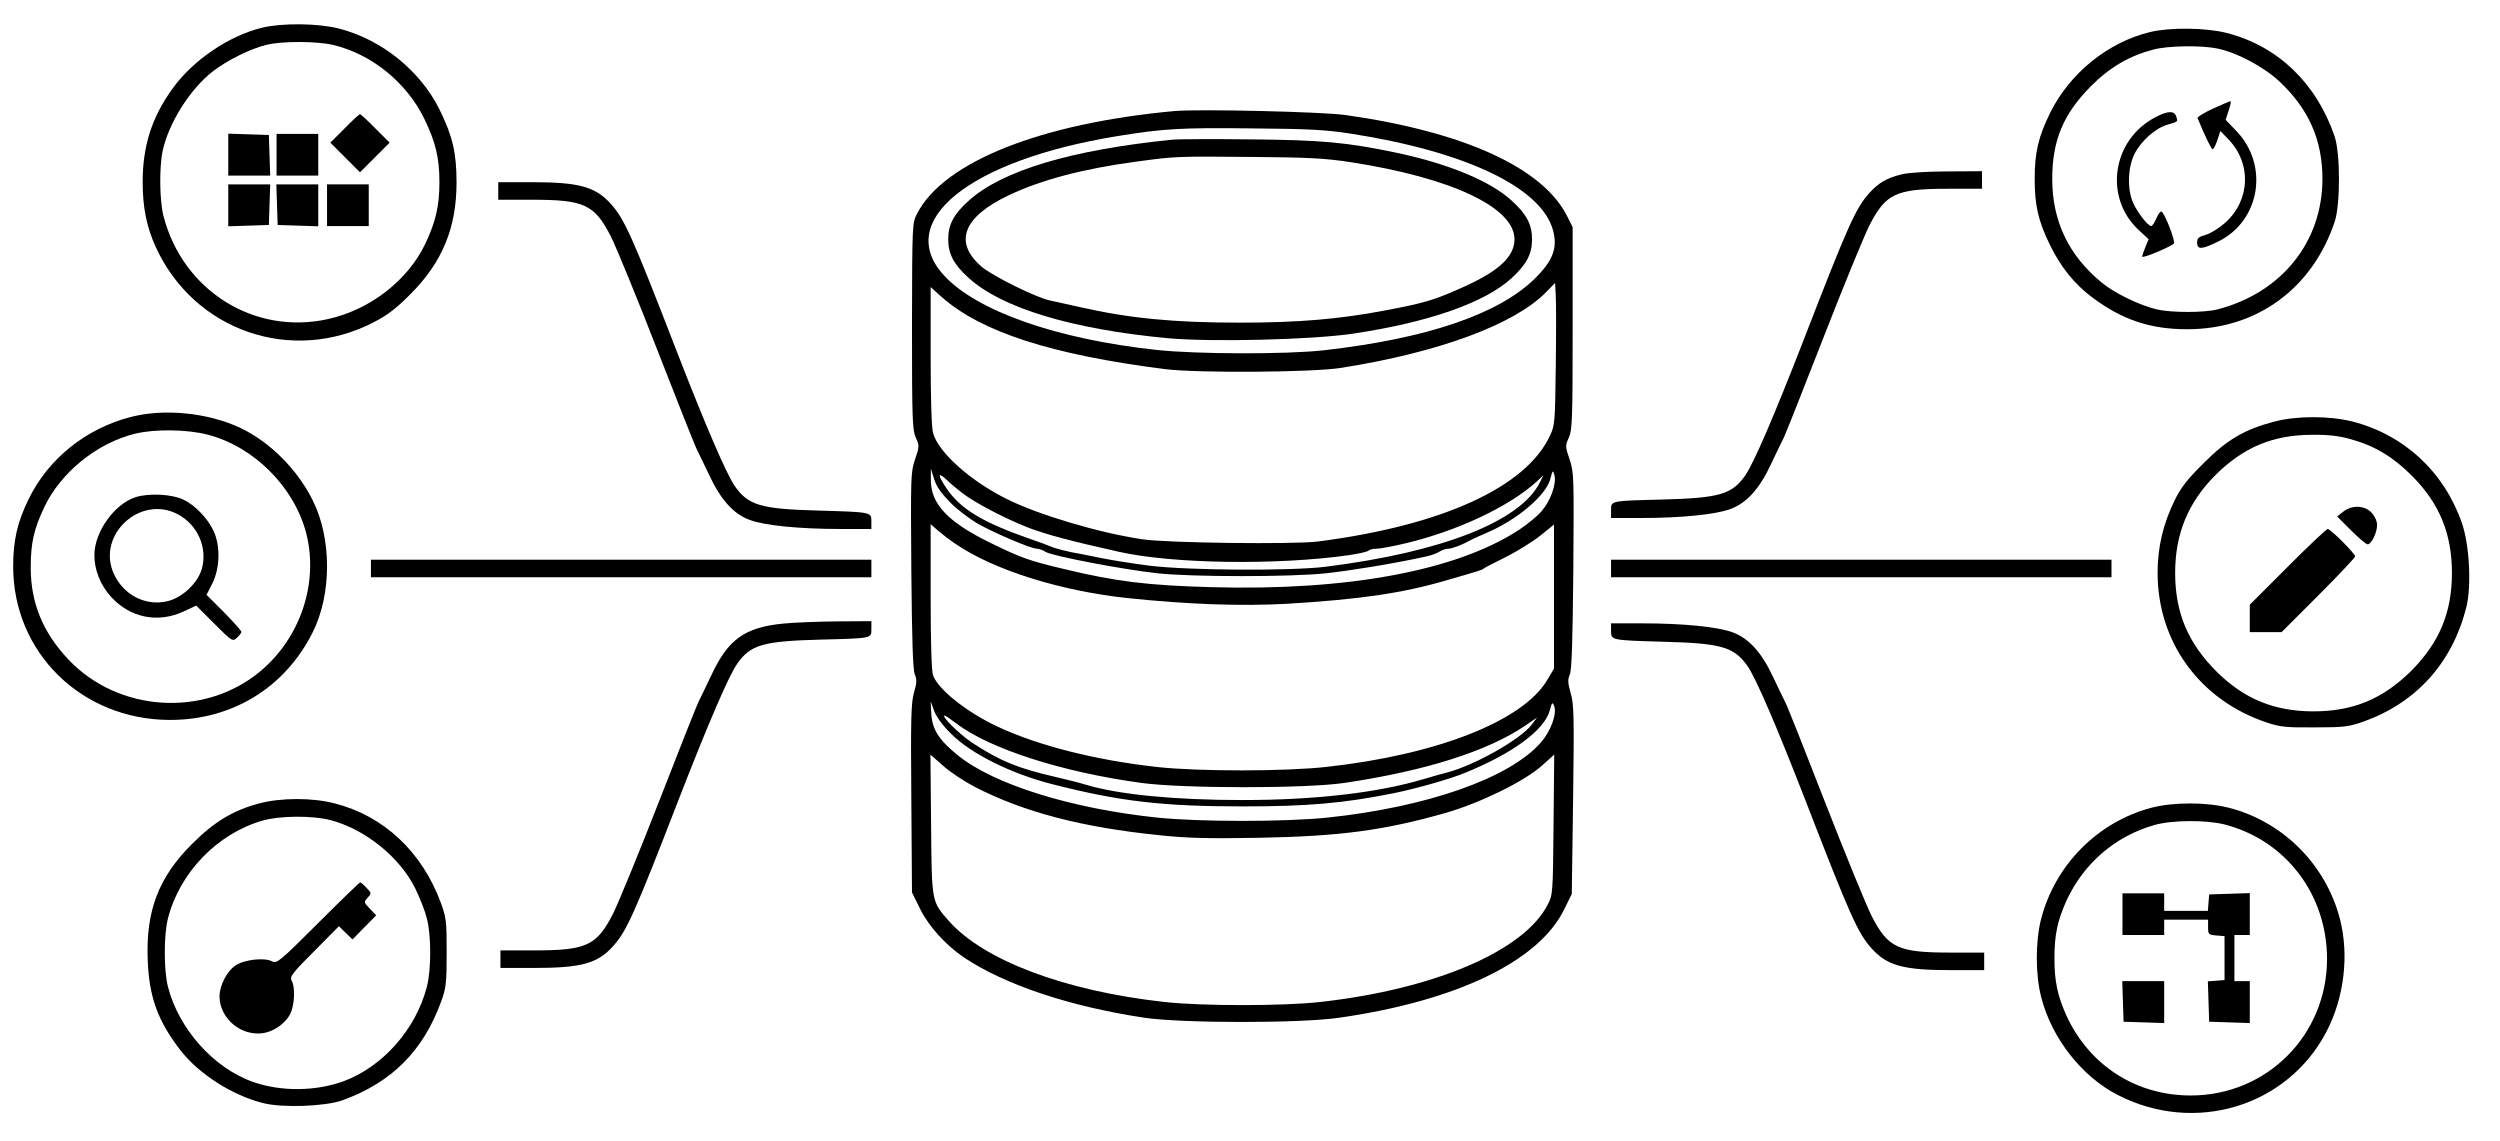 <?xml version="1.0" standalone="no"?>
<!DOCTYPE svg PUBLIC "-//W3C//DTD SVG 20010904//EN"
 "http://www.w3.org/TR/2001/REC-SVG-20010904/DTD/svg10.dtd">
<svg version="1.0" xmlns="http://www.w3.org/2000/svg"
 width="1139pt" height="520pt" viewBox="0 0 1139 520"
 preserveAspectRatio="xMidYMid meet">
<g transform="translate(0,520) scale(0.1,-0.1)"
fill="#000000" stroke="none">
<path d="M1195 5074 c-153 -37 -317 -149 -410 -279 -94 -131 -135 -260 -135
-425 0 -115 18 -204 59 -294 174 -383 620 -538 994 -344 62 32 103 63 167 128
146 146 210 303 210 509 0 134 -18 211 -77 331 -88 178 -264 320 -459 370 -93
24 -258 26 -349 4z m324 -79 c175 -42 335 -172 415 -338 51 -106 68 -176 68
-287 0 -109 -17 -180 -64 -280 -80 -168 -253 -302 -445 -344 -335 -74 -660
130 -748 469 -18 69 -20 221 -4 297 27 127 125 283 230 364 67 51 170 102 244
120 70 17 228 17 304 -1z"/>
<path d="M1570 4615 l-65 -65 68 -68 67 -67 67 67 68 68 -65 65 c-35 36 -67
65 -70 65 -3 0 -35 -29 -70 -65z"/>
<path d="M1040 4495 l0 -95 95 0 96 0 -3 93 -3 92 -92 3 -93 3 0 -96z"/>
<path d="M1260 4495 l0 -95 95 0 95 0 0 95 0 95 -95 0 -95 0 0 -95z"/>
<path d="M1040 4265 l0 -96 93 3 92 3 3 93 3 92 -96 0 -95 0 0 -95z"/>
<path d="M1262 4268 l3 -93 93 -3 92 -3 0 96 0 95 -95 0 -96 0 3 -92z"/>
<path d="M1490 4265 l0 -95 95 0 95 0 0 95 0 95 -95 0 -95 0 0 -95z"/>
<path d="M9796 5054 c-192 -46 -367 -188 -456 -369 -53 -108 -70 -179 -70
-300 0 -120 16 -191 69 -300 50 -102 111 -178 192 -239 137 -103 265 -146 434
-146 317 0 570 185 672 490 26 79 26 312 -1 390 -83 242 -259 411 -492 470
-93 24 -258 26 -348 4z m306 -75 c89 -18 211 -83 283 -150 134 -126 196 -267
196 -444 0 -288 -187 -520 -480 -595 -59 -15 -207 -15 -273 0 -78 18 -194 74
-252 122 -151 124 -226 280 -226 473 0 174 50 295 175 421 86 87 175 139 285
168 66 18 219 20 292 5z"/>
<path d="M10082 4705 c-41 -19 -72 -38 -70 -43 34 -83 63 -142 69 -142 4 0 14
19 21 41 l14 42 32 -33 c111 -110 106 -280 -9 -384 -28 -25 -68 -50 -90 -56
-32 -9 -39 -15 -39 -35 0 -34 22 -32 99 6 189 95 229 347 80 502 l-49 51 14
43 c8 24 12 43 8 42 -4 0 -40 -16 -80 -34z"/>
<path d="M9822 4667 c-199 -102 -239 -367 -77 -516 l44 -41 -14 -34 c-8 -20
-15 -40 -15 -45 0 -10 126 43 144 59 9 9 -40 136 -56 146 -5 3 -15 -11 -23
-30 -9 -20 -19 -36 -24 -36 -15 0 -62 61 -82 105 -28 61 -25 163 6 224 30 59
95 117 150 133 50 15 48 13 40 37 -8 27 -38 27 -93 -2z"/>
<path d="M5350 4694 c-608 -56 -1049 -231 -1171 -466 -23 -43 -23 -44 -24
-513 0 -425 2 -474 17 -508 17 -37 17 -41 -3 -100 -20 -59 -20 -78 -17 -507 3
-319 7 -453 16 -473 10 -23 9 -39 -4 -83 -13 -46 -15 -116 -12 -482 l3 -428
37 -75 c39 -79 116 -164 198 -220 186 -125 484 -225 825 -276 172 -25 705 -26
885 0 533 76 910 256 1026 493 l35 71 6 429 c5 381 4 435 -11 486 -13 46 -14
62 -4 85 9 20 13 154 16 473 3 429 3 448 -17 507 -20 59 -20 63 -3 100 15 34
17 83 17 498 l0 460 -24 48 c-110 222 -469 386 -1011 463 -111 15 -665 28
-780 18z m805 -103 c526 -82 870 -247 921 -442 21 -79 -1 -137 -84 -219 -166
-162 -492 -273 -962 -326 -172 -19 -582 -18 -763 2 -453 49 -817 177 -966 339
-229 248 115 525 790 635 210 34 291 39 614 35 257 -2 334 -6 450 -24z m933
-1061 c-3 -251 -4 -268 -26 -314 -108 -235 -490 -410 -1057 -483 -107 -14
-689 -7 -800 10 -197 29 -476 112 -619 184 -167 83 -311 213 -335 300 -7 23
-11 163 -11 351 l0 314 49 -44 c180 -160 500 -264 1021 -330 146 -18 671 -15
800 6 445 70 791 198 935 346 l40 41 3 -58 c2 -32 2 -177 0 -323z m-2760 -618
c31 -32 89 -76 127 -98 76 -43 243 -114 269 -114 9 0 27 -6 39 -14 29 -19 360
-82 512 -98 157 -17 606 -17 765 0 111 12 303 43 445 74 28 5 60 16 72 24 12
8 31 14 41 14 18 0 67 19 102 39 8 5 40 19 70 32 140 59 272 170 293 246 11
42 12 43 19 18 10 -39 -17 -115 -57 -162 -19 -23 -65 -61 -103 -86 -284 -187
-783 -280 -1407 -262 -289 8 -432 26 -665 82 -160 38 -195 50 -336 119 -197
96 -275 179 -273 291 l0 48 15 -48 c10 -33 32 -64 72 -105z m57 41 c59 -45
197 -117 300 -157 81 -31 189 -60 413 -110 244 -55 721 -62 1050 -15 46 7 85
16 88 21 3 4 18 8 35 8 16 0 76 11 134 25 232 55 469 166 594 279 l33 31 -17
-34 c-89 -177 -447 -317 -975 -383 -159 -20 -630 -17 -805 5 -77 10 -171 25
-210 33 -38 8 -83 17 -100 20 -51 8 -119 25 -140 35 -11 5 -51 20 -90 33 -219
76 -321 138 -384 233 -40 60 -39 75 2 37 17 -17 50 -44 72 -61z m-33 -230
c175 -120 478 -215 786 -248 278 -29 516 -37 722 -26 335 20 528 48 730 107
149 43 165 48 170 54 3 3 48 26 100 52 52 26 123 70 158 98 l62 50 0 -328 0
-328 -32 -54 c-112 -186 -503 -339 -1005 -394 -188 -21 -577 -21 -766 -1 -284
31 -548 98 -733 185 -139 65 -269 168 -293 233 -7 18 -11 150 -11 359 l0 330
34 -30 c19 -16 54 -43 78 -59z m-18 -867 c90 -90 272 -181 461 -229 305 -78
502 -101 865 -101 299 0 459 14 689 60 107 22 255 64 326 93 218 89 362 195
386 285 10 37 12 39 20 19 13 -36 -16 -115 -61 -166 -143 -163 -518 -294 -972
-342 -194 -20 -582 -20 -776 0 -391 41 -744 151 -907 283 -86 69 -118 118
-122 189 l-3 58 16 -44 c10 -27 40 -68 78 -105z m23 48 c152 -116 483 -222
843 -271 193 -26 750 -26 925 0 371 55 653 145 824 261 l54 37 -25 -33 c-51
-67 -262 -186 -387 -218 -20 -5 -67 -18 -106 -30 -210 -62 -493 -95 -825 -95
-309 0 -562 25 -710 69 -25 8 -88 24 -140 36 -171 39 -255 73 -382 157 -56 37
-143 123 -124 123 3 0 27 -16 53 -36z m84 -289 c223 -115 487 -184 839 -220
131 -14 226 -16 455 -12 370 7 568 33 850 113 158 45 359 144 438 214 l58 52
-3 -318 c-3 -314 -3 -320 -27 -366 -107 -210 -515 -385 -1036 -443 -169 -19
-540 -19 -710 0 -454 50 -824 190 -982 369 -79 90 -78 82 -81 440 l-3 318 58
-51 c31 -28 96 -71 144 -96z"/>
<path d="M5345 4564 c-461 -46 -777 -140 -930 -277 -69 -61 -95 -110 -95 -177
0 -66 25 -115 93 -176 150 -137 470 -234 909 -275 200 -18 656 -7 843 21 342
51 598 140 721 252 69 63 94 111 94 178 0 67 -25 115 -94 177 -96 88 -287 167
-523 217 -230 48 -339 58 -668 61 -170 2 -328 1 -350 -1z m810 -103 c458 -71
745 -206 745 -351 0 -82 -76 -150 -254 -227 -117 -52 -164 -65 -339 -98 -205
-39 -394 -55 -656 -55 -307 0 -508 20 -736 72 -49 11 -109 24 -131 29 -61 12
-263 112 -312 154 -128 111 -85 226 123 325 149 71 343 122 585 154 175 24
183 24 520 21 262 -2 338 -6 455 -24z"/>
<path d="M8665 4406 c-69 -17 -105 -38 -148 -85 -62 -69 -97 -146 -300 -671
-136 -350 -227 -560 -265 -615 -61 -88 -118 -104 -382 -111 -235 -6 -230 -5
-230 -49 l0 -35 138 0 c182 0 340 16 406 41 74 27 133 93 185 205 23 49 48
100 55 114 8 14 89 219 181 455 92 237 188 470 212 518 75 146 121 167 360
167 l153 0 0 40 0 40 -157 -1 c-89 0 -180 -6 -208 -13z"/>
<path d="M2270 4330 l0 -40 153 0 c239 0 285 -21 360 -167 24 -48 120 -281
212 -518 92 -236 173 -441 181 -455 7 -14 32 -65 55 -114 52 -112 111 -178
185 -205 67 -25 225 -41 412 -41 l142 0 0 35 c0 42 1 42 -245 49 -259 7 -316
24 -377 111 -38 55 -129 265 -265 615 -203 525 -238 602 -300 671 -71 79 -145
99 -363 99 l-150 0 0 -40z"/>
<path d="M595 3300 c-205 -53 -376 -191 -465 -375 -51 -104 -70 -187 -70 -306
0 -393 313 -699 715 -699 283 0 523 147 649 398 88 174 88 430 0 604 -70 140
-194 264 -328 328 -148 70 -349 90 -501 50z m350 -80 c211 -54 395 -238 450
-449 58 -226 -26 -478 -211 -631 -254 -210 -645 -185 -872 55 -116 122 -172
258 -172 418 0 114 14 175 62 277 75 158 241 292 413 334 90 22 237 20 330 -4z"/>
<path d="M618 2935 c-97 -31 -188 -159 -188 -264 0 -67 27 -136 75 -189 86
-96 212 -122 329 -69 l60 28 83 -83 c81 -81 83 -82 103 -63 11 10 20 22 20 26
0 5 -36 45 -79 89 l-80 80 27 53 c34 69 37 170 5 238 -26 57 -85 118 -138 143
-52 25 -157 30 -217 11z m192 -78 c90 -47 136 -152 110 -247 -18 -66 -89 -133
-157 -149 -99 -24 -200 28 -244 124 -81 176 119 363 291 272z"/>
<path d="M10361 3279 c-134 -35 -215 -82 -321 -189 -75 -74 -104 -111 -133
-171 -52 -107 -77 -212 -77 -329 0 -315 192 -579 495 -681 62 -21 88 -24 220
-23 137 0 156 3 225 27 240 87 402 267 466 518 25 96 15 289 -20 387 -81 233
-264 402 -500 462 -105 26 -253 26 -355 -1z m349 -80 c109 -30 194 -81 281
-169 123 -124 180 -262 180 -440 0 -181 -57 -317 -185 -446 -129 -128 -265
-185 -446 -185 -178 0 -316 57 -440 180 -131 130 -190 269 -190 451 0 178 59
321 184 446 127 126 262 183 441 183 72 1 122 -5 175 -20z"/>
<path d="M10676 2869 l-28 -22 63 -63 c35 -35 69 -64 76 -64 17 0 43 53 43 88
0 17 -10 40 -25 56 -31 34 -90 36 -129 5z"/>
<path d="M10422 2617 l-172 -172 0 -63 0 -62 73 0 72 0 168 168 c92 92 167
172 167 177 0 13 -112 125 -125 125 -6 0 -88 -78 -183 -173z"/>
<path d="M1690 2610 l0 -40 1140 0 1140 0 0 40 0 40 -1140 0 -1140 0 0 -40z"/>
<path d="M7340 2610 l0 -40 1140 0 1140 0 0 40 0 40 -1140 0 -1140 0 0 -40z"/>
<path d="M3569 2359 c-176 -17 -252 -72 -328 -235 -23 -49 -48 -100 -55 -114
-8 -14 -89 -218 -181 -455 -92 -236 -188 -470 -212 -518 -75 -146 -121 -167
-360 -167 l-153 0 0 -40 0 -40 150 0 c218 0 292 20 363 99 62 69 97 146 300
671 136 350 227 560 265 615 61 88 118 104 382 111 235 6 230 5 230 49 l0 35
-157 -1 c-87 -1 -197 -5 -244 -10z"/>
<path d="M7340 2325 c0 -42 -1 -42 245 -49 259 -7 316 -24 377 -111 38 -55
129 -265 265 -615 203 -525 238 -602 300 -671 71 -79 145 -99 363 -99 l150 0
0 40 0 40 -153 0 c-239 0 -285 21 -360 167 -24 48 -120 282 -212 518 -92 237
-173 441 -181 455 -7 14 -32 65 -55 114 -52 112 -111 178 -185 205 -67 25
-225 41 -411 41 l-143 0 0 -35z"/>
<path d="M1182 1540 c-120 -32 -205 -83 -307 -185 -153 -152 -211 -306 -202
-529 6 -169 47 -279 149 -411 85 -109 237 -206 378 -241 88 -22 282 -15 360
13 226 82 369 226 451 453 21 58 24 82 24 220 0 144 -2 160 -27 228 -86 232
-260 395 -484 452 -101 26 -242 26 -342 0z m322 -76 c159 -41 319 -170 389
-314 20 -41 44 -102 52 -135 20 -77 20 -233 0 -310 -50 -195 -202 -366 -382
-432 -126 -45 -281 -47 -408 -3 -180 62 -341 242 -390 435 -19 76 -19 234 0
310 53 209 225 387 430 446 78 23 227 24 309 3z"/>
<path d="M1449 994 c-175 -175 -188 -185 -209 -174 -36 19 -130 8 -169 -20
-38 -26 -70 -90 -71 -138 0 -103 101 -187 204 -168 48 9 98 46 118 86 20 39
24 121 7 152 -10 18 1 33 102 134 l113 114 31 -30 31 -30 54 55 54 55 -29 30
c-28 29 -28 30 -10 50 18 20 18 21 -5 45 -13 14 -26 25 -29 25 -3 0 -90 -84
-192 -186z"/>
<path d="M9802 1520 c-244 -64 -440 -261 -503 -508 -26 -102 -26 -253 1 -356
47 -185 184 -360 347 -444 352 -182 775 -54 953 289 80 154 103 347 61 511
-64 249 -260 445 -507 508 -102 26 -252 26 -352 0z m332 -76 c280 -72 468
-319 468 -614 -1 -347 -275 -621 -621 -621 -249 0 -461 136 -566 363 -41 92
-55 156 -55 263 0 106 14 171 55 262 78 169 221 293 400 344 78 23 236 24 319
3z"/>
<path d="M9670 1035 l0 -95 95 0 95 0 0 35 0 35 100 0 100 0 0 -34 c0 -33 2
-35 38 -38 l37 -3 0 -100 0 -100 -38 -3 -38 -3 3 -92 3 -92 93 -3 92 -3 0 96
0 95 -35 0 -35 0 0 105 0 105 35 0 35 0 0 95 0 96 -92 -3 -93 -3 -3 -37 -3
-38 -100 0 -99 0 0 40 0 40 -95 0 -95 0 0 -95z"/>
<path d="M9672 638 l3 -93 93 -3 92 -3 0 96 0 95 -95 0 -96 0 3 -92z"/>
</g>
</svg>
